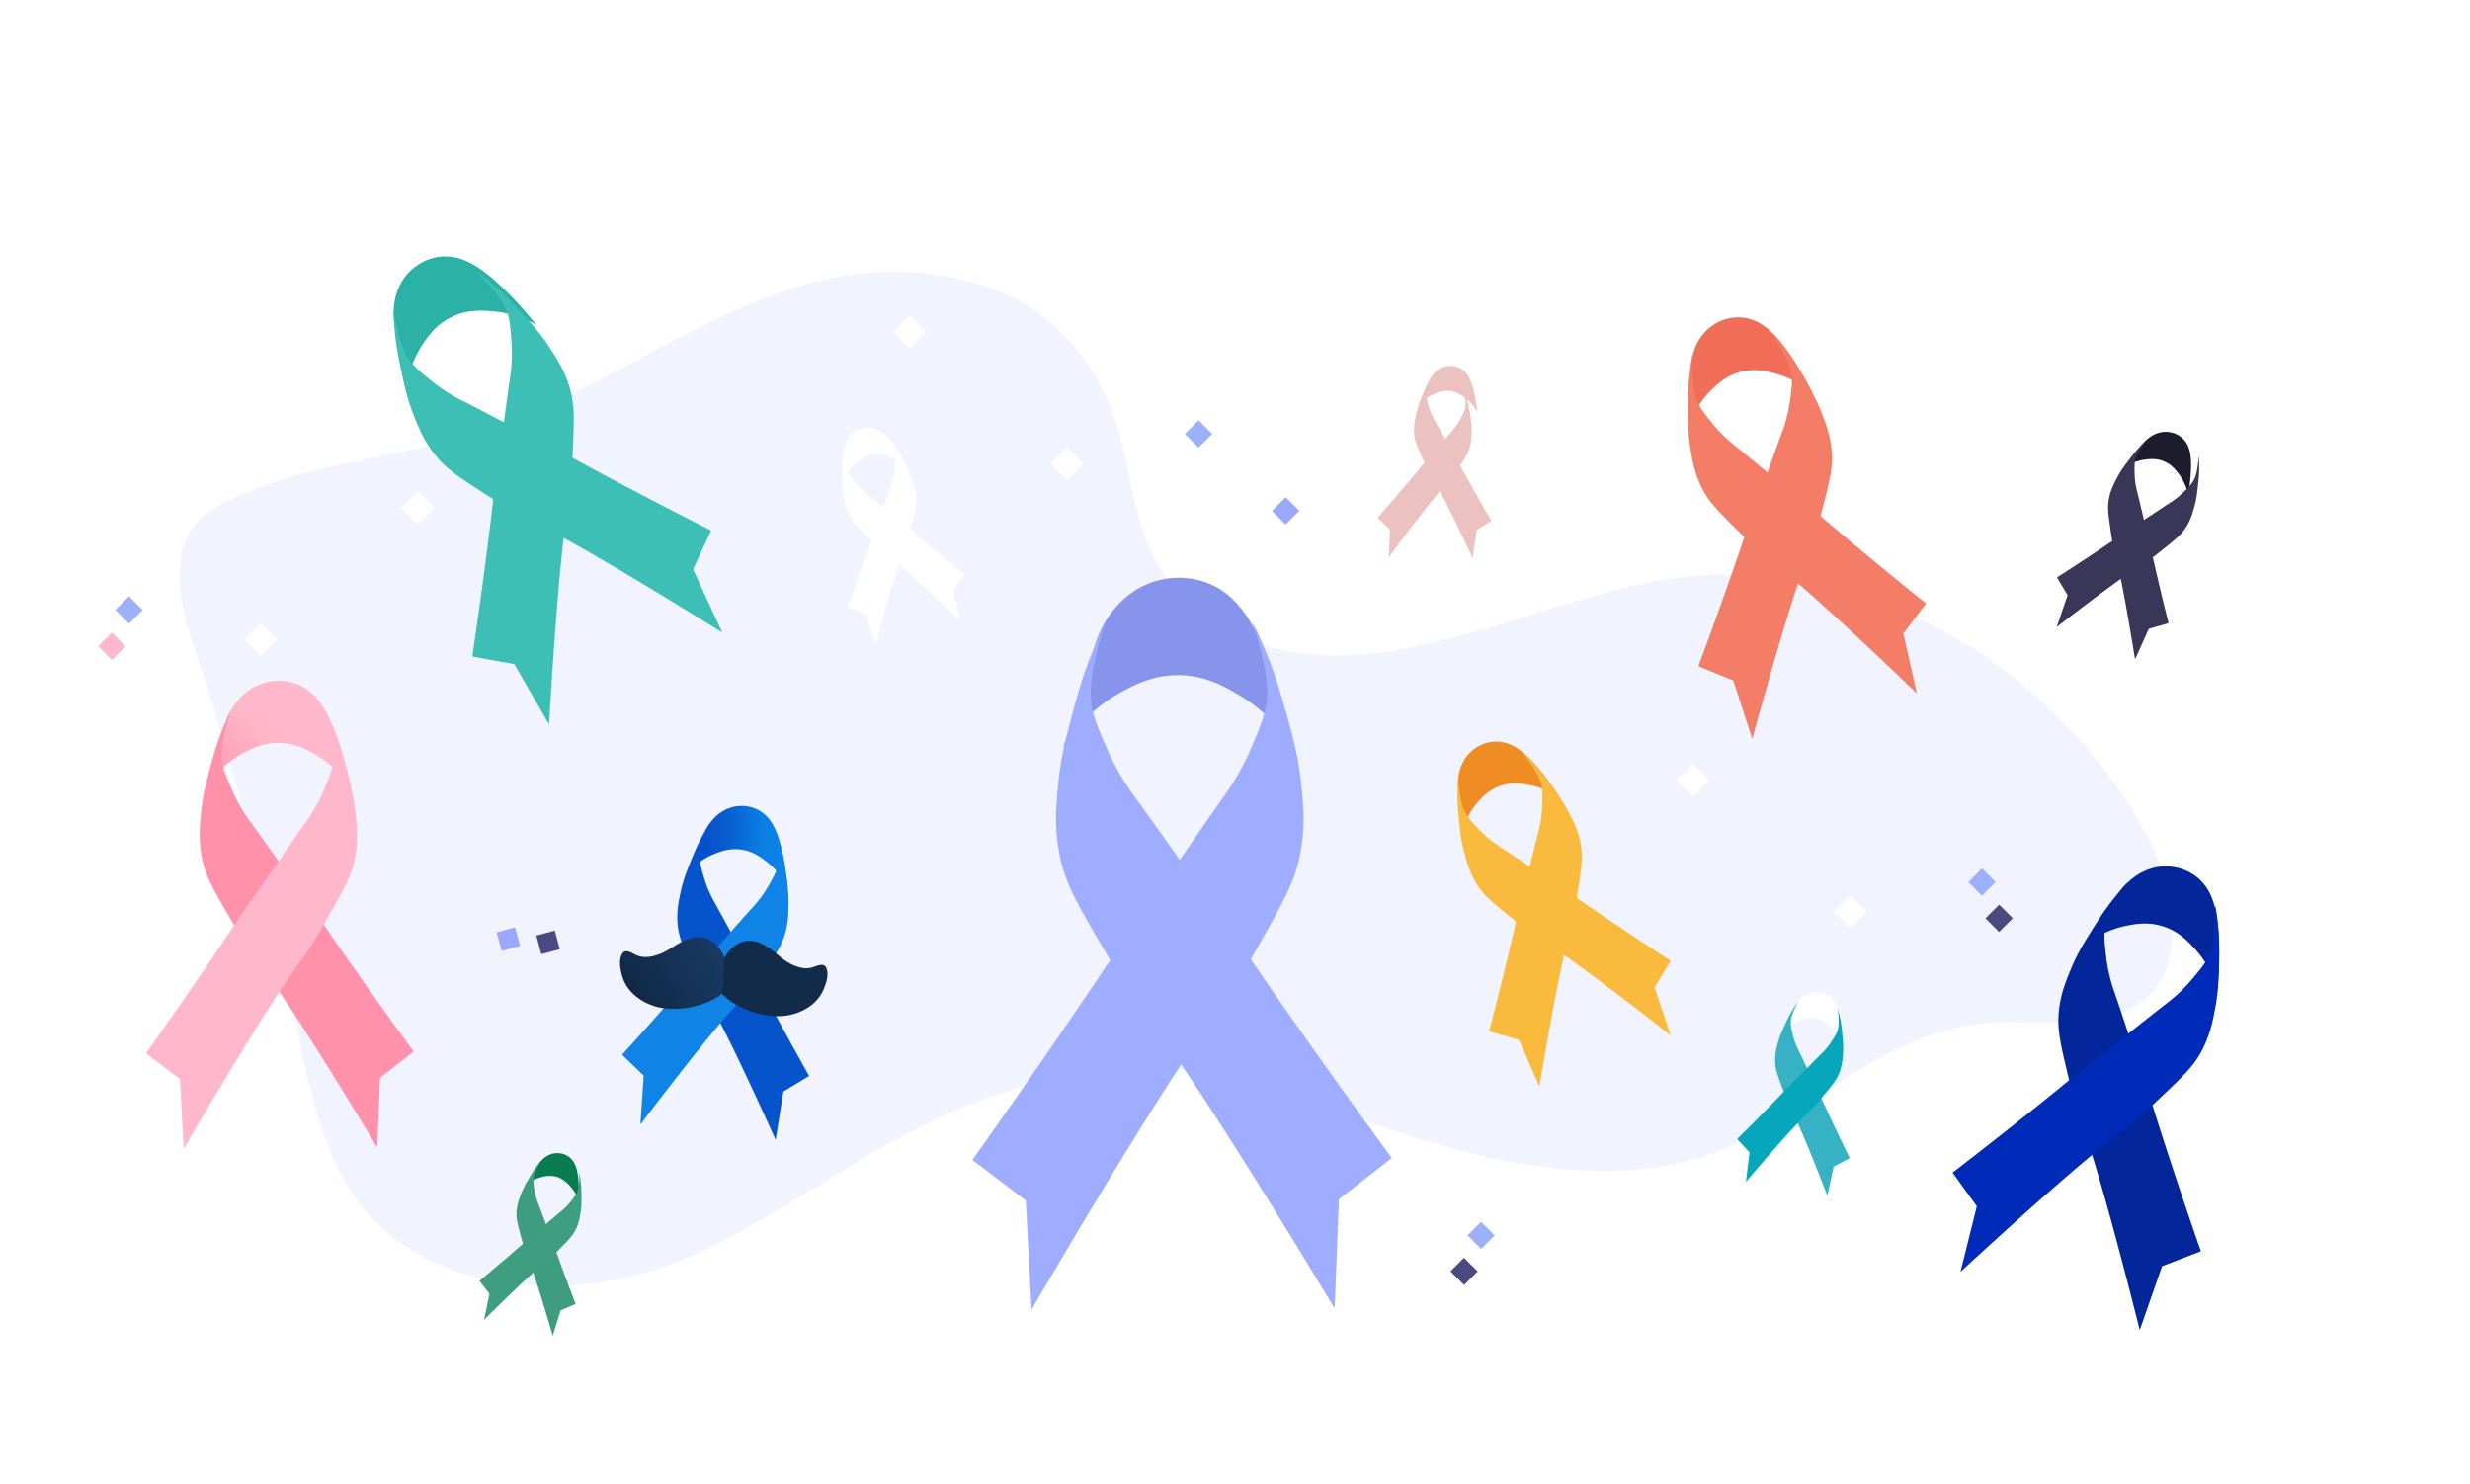<svg xmlns="http://www.w3.org/2000/svg" xmlns:xlink="http://www.w3.org/1999/xlink" width="1941.617" height="1166.898" viewBox="0 0 1941.617 1166.898">
  <defs>
    <filter id="Pfad_2647" x="742.862" y="369" width="364.798" height="364.4" filterUnits="userSpaceOnUse">
      <feOffset dx="8" dy="8" input="SourceAlpha"/>
      <feGaussianBlur stdDeviation="20" result="blur"/>
      <feFlood flood-color="#6c63ff" flood-opacity="0.078"/>
      <feComposite operator="in" in2="blur"/>
      <feComposite in="SourceGraphic"/>
    </filter>
    <filter id="Pfad_2648" x="611.43" y="431.131" width="680.677" height="653.108" filterUnits="userSpaceOnUse">
      <feOffset dx="8" dy="8" input="SourceAlpha"/>
      <feGaussianBlur stdDeviation="20" result="blur-2"/>
      <feFlood flood-color="#6c63ff" flood-opacity="0.102"/>
      <feComposite operator="in" in2="blur-2"/>
      <feComposite in="SourceGraphic"/>
    </filter>
    <filter id="Pfad_2649" x="591.795" y="430.34" width="598.031" height="655.543" filterUnits="userSpaceOnUse">
      <feOffset dx="8" dy="8" input="SourceAlpha"/>
      <feGaussianBlur stdDeviation="20" result="blur-3"/>
      <feFlood flood-color="#6c63ff" flood-opacity="0.161"/>
      <feComposite operator="in" in2="blur-3"/>
      <feComposite in="SourceGraphic"/>
    </filter>
    <linearGradient id="linear-gradient" x1="-0.418" y1="2.039" x2="0.617" y2="2.039" gradientUnits="objectBoundingBox">
      <stop offset="0" stop-color="#ff92aa"/>
      <stop offset="0.312" stop-color="#ff96ae"/>
      <stop offset="0.674" stop-color="#ffa4ba"/>
      <stop offset="1" stop-color="#ffb8cb"/>
    </linearGradient>
    <filter id="Pfad_2647-2" x="1071.725" y="510.137" width="221.797" height="221.082" filterUnits="userSpaceOnUse">
      <feOffset dx="8" dy="8" input="SourceAlpha"/>
      <feGaussianBlur stdDeviation="20" result="blur-4"/>
      <feFlood flood-color="#6c63ff" flood-opacity="0.078"/>
      <feComposite operator="in" in2="blur-4"/>
      <feComposite in="SourceGraphic"/>
    </filter>
    <filter id="Pfad_2648-2" x="1042.877" y="545.092" width="371.561" height="322.05" filterUnits="userSpaceOnUse">
      <feOffset dx="8" dy="8" input="SourceAlpha"/>
      <feGaussianBlur stdDeviation="20" result="blur-5"/>
      <feFlood flood-color="#6c63ff" flood-opacity="0.102"/>
      <feComposite operator="in" in2="blur-5"/>
      <feComposite in="SourceGraphic"/>
    </filter>
    <filter id="Pfad_2649-2" x="1062.933" y="525.58" width="278.53" height="381.816" filterUnits="userSpaceOnUse">
      <feOffset dx="8" dy="8" input="SourceAlpha"/>
      <feGaussianBlur stdDeviation="20" result="blur-6"/>
      <feFlood flood-color="#6c63ff" flood-opacity="0.078"/>
      <feComposite operator="in" in2="blur-6"/>
      <feComposite in="SourceGraphic"/>
    </filter>
    <filter id="Pfad_2649-3" x="286.039" y="189.185" width="235.3" height="404.944" filterUnits="userSpaceOnUse">
      <feOffset dy="3" input="SourceAlpha"/>
      <feGaussianBlur stdDeviation="8" result="blur-7"/>
      <feFlood flood-opacity="0.161"/>
      <feComposite operator="in" in2="blur-7"/>
      <feComposite in="SourceGraphic"/>
    </filter>
    <filter id="Pfad_2649-4" x="1434.571" y="681.359" width="412.21" height="360.943" filterUnits="userSpaceOnUse">
      <feOffset dy="3" input="SourceAlpha"/>
      <feGaussianBlur stdDeviation="12" result="blur-8"/>
      <feFlood flood-opacity="0.161"/>
      <feComposite operator="in" in2="blur-8"/>
      <feComposite in="SourceGraphic"/>
    </filter>
    <filter id="Pfad_2647-3" x="1249.986" y="177.961" width="250.058" height="249.364" filterUnits="userSpaceOnUse">
      <feOffset dx="8" dy="8" input="SourceAlpha"/>
      <feGaussianBlur stdDeviation="20" result="blur-9"/>
      <feFlood flood-color="#6c63ff" flood-opacity="0.078"/>
      <feComposite operator="in" in2="blur-9"/>
      <feComposite in="SourceGraphic"/>
    </filter>
    <filter id="Pfad_2648-3" x="1202.853" y="218.991" width="434.071" height="385.964" filterUnits="userSpaceOnUse">
      <feOffset dx="8" dy="8" input="SourceAlpha"/>
      <feGaussianBlur stdDeviation="20" result="blur-10"/>
      <feFlood flood-color="#6c63ff" flood-opacity="0.102"/>
      <feComposite operator="in" in2="blur-10"/>
      <feComposite in="SourceGraphic"/>
    </filter>
    <filter id="Pfad_2649-5" x="1217.24" y="201.699" width="338.571" height="438.928" filterUnits="userSpaceOnUse">
      <feOffset dx="8" dy="8" input="SourceAlpha"/>
      <feGaussianBlur stdDeviation="20" result="blur-11"/>
      <feFlood flood-color="#070433" flood-opacity="0.161"/>
      <feComposite operator="in" in2="blur-11"/>
      <feComposite in="SourceGraphic"/>
    </filter>
    <filter id="Pfad_2647-4" x="593.444" y="270.118" width="187.016" height="186.658" filterUnits="userSpaceOnUse">
      <feOffset dx="8" dy="8" input="SourceAlpha"/>
      <feGaussianBlur stdDeviation="20" result="blur-12"/>
      <feFlood flood-color="#6c63ff" flood-opacity="0.078"/>
      <feComposite operator="in" in2="blur-12"/>
      <feComposite in="SourceGraphic"/>
    </filter>
    <filter id="Pfad_2648-4" x="569.157" y="291.259" width="281.833" height="257.045" filterUnits="userSpaceOnUse">
      <feOffset dx="8" dy="8" input="SourceAlpha"/>
      <feGaussianBlur stdDeviation="20" result="blur-13"/>
      <feFlood flood-color="#6c63ff" flood-opacity="0.102"/>
      <feComposite operator="in" in2="blur-13"/>
      <feComposite in="SourceGraphic"/>
    </filter>
    <filter id="Pfad_2649-6" x="576.57" y="282.349" width="232.624" height="284.335" filterUnits="userSpaceOnUse">
      <feOffset dx="8" dy="8" input="SourceAlpha"/>
      <feGaussianBlur stdDeviation="20" result="blur-14"/>
      <feFlood flood-color="#6c63ff" flood-opacity="0.078"/>
      <feComposite operator="in" in2="blur-14"/>
      <feComposite in="SourceGraphic"/>
    </filter>
    <filter id="Pfad_2649-7" x="1533.692" y="314.115" width="264.505" height="226.711" filterUnits="userSpaceOnUse">
      <feOffset dy="3" input="SourceAlpha"/>
      <feGaussianBlur stdDeviation="15.5" result="blur-15"/>
      <feFlood flood-opacity="0.161"/>
      <feComposite operator="in" in2="blur-15"/>
      <feComposite in="SourceGraphic"/>
    </filter>
    <linearGradient id="linear-gradient-2" x1="0.071" y1="0.53" x2="1.078" y2="0.53" gradientUnits="objectBoundingBox">
      <stop offset="0" stop-color="#034bcb"/>
      <stop offset="0.312" stop-color="#095bce"/>
      <stop offset="0.674" stop-color="#0a7fe4"/>
      <stop offset="1" stop-color="#0f83e6"/>
    </linearGradient>
    <linearGradient id="linear-gradient-3" x1="1" y1="0.154" x2="-0.267" y2="1.293" gradientUnits="objectBoundingBox">
      <stop offset="0" stop-color="#193b66"/>
      <stop offset="1" stop-color="#0d1f35"/>
    </linearGradient>
    <linearGradient id="linear-gradient-4" x1="0.924" y1="1.071" x2="0" y2="0.213" gradientUnits="objectBoundingBox">
      <stop offset="0" stop-color="#112b48"/>
      <stop offset="1" stop-color="#112b48"/>
    </linearGradient>
    <filter id="Pfad_2649-8" x="295.397" y="868.011" width="240.467" height="224.309" filterUnits="userSpaceOnUse">
      <feOffset dy="3" input="SourceAlpha"/>
      <feGaussianBlur stdDeviation="18" result="blur-16"/>
      <feFlood flood-opacity="0.161"/>
      <feComposite operator="in" in2="blur-16"/>
      <feComposite in="SourceGraphic"/>
    </filter>
    <filter id="Pfad_2649-9" x="1035.854" y="277.454" width="179.925" height="182.071" filterUnits="userSpaceOnUse">
      <feOffset dy="3" input="SourceAlpha"/>
      <feGaussianBlur stdDeviation="8" result="blur-17"/>
      <feFlood flood-opacity="0.078"/>
      <feComposite operator="in" in2="blur-17"/>
      <feComposite in="SourceGraphic"/>
    </filter>
  </defs>
  <g id="Gruppe_3005" data-name="Gruppe 3005" transform="translate(-37.794 0)">
    <rect id="Rechteck_151" data-name="Rechteck 151" width="1200" height="900" transform="translate(214.888 181)" fill="none"/>
    <path id="Pfad_1816" data-name="Pfad 1816" d="M-4849.854,1110.93c-.516-37.888,3.37-76.633,3.4-110.149q.085-107.336-5.227-214.57c-1.905-38.469-14.073-99.9,16.327-129.985,10.633-10.523,25.413-14.444,39.625-17.208,66.614-12.953,133.948,1.255,200.929-3.255,140.192-9.44,274.076-98.871,410.743-16.413,44.8,27.03,70.069,74.1,74.85,124.928,4.936,52.479-12.213,104.269,19.729,152.52,91.742,138.58,288.63,47.749,421.716,85.511a382.109,382.109,0,0,1,59.124,22.613,358.056,358.056,0,0,1,51.883,29.774c19.518,13.583,34.3,25.435,46.514,37.3a370.328,370.328,0,0,1,29.887,32.646,414.108,414.108,0,0,1,25.138,34.4q2.188,3.354,4.289,6.732a469.241,469.241,0,0,1,26.919,49.045,330.435,330.435,0,0,1,18,46.766c5.643,19.233,8.8,34.681,9.925,48.618a180.442,180.442,0,0,1,.142,25.176,110.3,110.3,0,0,1-2.48,18.772,110.491,110.491,0,0,1-7.5,21.438,63.04,63.04,0,0,1-10.352,16.134,49.617,49.617,0,0,1-12.453,10.474c-4.345,2.439-8.681,4.733-14.064,6.023a86.994,86.994,0,0,1-15.227,2.679,133.86,133.86,0,0,1-16.867-.248c-17.121-1.177-34.917-5.95-52.132-10.57l-3.293-.874-5.2-1.386c-6.743-1.7-12.391-3.05-18.042-4.094a201.543,201.543,0,0,0-22.417-2.787,271.858,271.858,0,0,0-56.087,4.411c-23.006,5.007-44.755,12.556-65.792,19.857-6.32,2.186-12.654,4.377-19.009,6.511-13.966,4.683-29.053,9.485-44.728,12.892-9.781,2.114-17.336,3.7-25.451,4.779-78.177,10.387-157.859-25.2-223.7-64.422-56.359-33.576-112.209-81.178-175.16-100.558-48.1-14.81-97.912-18.992-147.787-14.677-89.184,7.714-171.8,49.99-260.17,64.791-82.728,13.856-185.6-10.487-231.917-86.772C-4844.221,1187.345-4849.329,1149.584-4849.854,1110.93Z" transform="translate(4720.443 -1388.811) rotate(-14)" fill="#f1f4fe"/>
    <g id="Alle_Krebsarten" data-name="Alle Krebsarten" transform="translate(610 421)">
      <g id="Gruppe_419" data-name="Gruppe 419" transform="matrix(0.616, -0.788, 0.788, 0.616, 0, 421.393)">
        <g transform="matrix(0.62, 0.79, -0.79, 0.62, 311.53, -969.53)" filter="url(#Pfad_2647)">
          <path id="Pfad_2647-5" data-name="Pfad 2647" d="M0,35.089c14.015-1.481,37.791-1.789,63.163,9.429C73.084,48.9,88.14,55.564,100.3,71.41c13,16.939,15.168,34.633,16.747,47.482a129.6,129.6,0,0,1-5.835,56.519c2.655-3.064,50.591-58.927,59.542-96.552,1.37-5.759,3.943-16.573.988-29.9A62.5,62.5,0,0,0,159.154,23.5a64.78,64.78,0,0,0-24.7-18.393A70.925,70.925,0,0,0,105.737.019c-16.294.357-28.254,5.762-34.9,8.67C54.967,15.642,32.549,24.508,0,35.089Z" transform="matrix(0.62, -0.79, 0.79, 0.62, 794.86, 557.41)" fill="#8695eb"/>
        </g>
        <g transform="matrix(0.62, 0.79, -0.79, 0.62, 311.53, -969.53)" filter="url(#Pfad_2648)">
          <path id="Pfad_2648-5" data-name="Pfad 2648" d="M309.636.029a15.338,15.338,0,0,1-2.8,1.126c-7.666,2.67-30.883,12.066-44.494,22.076-12.423,9.136-18.107,19.749-27.872,37.8a200.456,200.456,0,0,0-16.794,41.867c-10.759,37.557-22.442,74.849-32.932,112.482-7.8,27.987-7.517,24.055-25.545,83.07-9.736,31.869-23.438,77.6-39.409,134.036l-50.71-12.64L0,469.595c56.05-147.243,78.907-217.127,88.623-253,7.075-26.118,13.951-43.293,27.7-77.641,11.627-29.039,18.049-41.351,28.558-54.046,14.758-17.829,30.469-27.828,44.908-37.019,18.134-11.542,33.719-18.094,56.574-27.7,15.935-6.7,26.211-10.123,32.394-12.061C293.37,3.548,309.519-.378,309.636.029Z" transform="matrix(0.62, -0.79, 0.79, 0.62, 663.43, 727.13)" fill="#9eadff"/>
        </g>
        <g transform="matrix(0.62, 0.79, -0.79, 0.62, 311.53, -969.53)" filter="url(#Pfad_2649)">
          <path id="Pfad_2649-10" data-name="Pfad 2649" d="M527.878,0a15.382,15.382,0,0,0-1.735,2.465c-4.351,6.854-18.8,27.312-31.656,38.276-11.732,10.008-23.363,13.117-43.163,18.5a200.418,200.418,0,0,1-44.6,6.787c-39.022,1.9-78,4.752-117.031,6.369-29.029,1.2-25.137,1.823-86.708,5.9-33.25,2.2-80.9,5.093-139.494,7.752q.361,26.129.722,52.257L0,194.2c156.152-20.936,229.41-27.226,266.552-28.491,27.044-.922,45.336-3.694,81.918-9.238,30.927-4.687,44.38-8.127,59.139-15.458,20.729-10.3,34.053-23.307,46.3-35.265,15.378-15.018,25.318-28.695,39.893-48.75,10.162-13.984,15.842-23.207,19.141-28.783C520.736,15.035,528.247.209,527.878,0Z" transform="matrix(0.62, -0.79, 0.79, 0.62, 643.79, 898.32)" fill="#9eadff"/>
        </g>
      </g>
    </g>
    <g id="Brustkrebs" transform="translate(37.794 518.723)">
      <g id="Gruppe_419-2" data-name="Gruppe 419" transform="matrix(0.616, -0.788, 0.788, 0.616, -0.26, 271.28)">
        <path id="Pfad_2647-6" data-name="Pfad 2647" d="M0,22.622a79.835,79.835,0,0,1,40.639,6.035c6.381,2.817,16.067,7.093,23.882,17.28,8.354,10.89,9.744,22.27,10.753,30.534a83.378,83.378,0,0,1-3.782,36.357c1.71-1.972,32.582-37.928,38.36-62.133a41.1,41.1,0,0,0,.65-19.23,40.127,40.127,0,0,0-8.087-16.373A41.594,41.594,0,0,0,86.529,3.272,45.614,45.614,0,0,0,68.055.013,56.5,56.5,0,0,0,45.6,5.606C35.379,10.086,20.95,15.8,0,22.622Z" transform="translate(232.832 0)" fill="url(#linear-gradient)"/>
        <path id="Pfad_2648-6" data-name="Pfad 2648" d="M199.465.019a9.886,9.886,0,0,1-1.8.725c-4.934,1.721-19.878,7.776-28.641,14.221-8,5.882-11.661,12.712-17.953,24.325a129.107,129.107,0,0,0-10.826,26.938C133.3,90.391,125.768,114.383,119,138.6c-5.033,18.006-4.849,15.477-16.477,53.445-6.28,20.5-15.119,49.925-25.422,86.235l-32.624-8.107L0,302.205c36.137-94.738,50.878-139.7,57.147-162.779,4.565-16.8,9-27.854,17.864-49.954,7.5-18.685,11.634-26.607,18.4-34.778,9.505-11.475,19.619-17.915,28.914-23.833C134,23.429,144.034,19.207,158.745,13.015,169,8.7,175.615,6.491,179.6,5.241,189,2.29,199.39-.243,199.465.019Z" transform="translate(94.497 0.599)" fill="#ff92aa"/>
        <path id="Pfad_2649-11" data-name="Pfad 2649" d="M339.765,0a9.911,9.911,0,0,0-1.118,1.586C335.845,6,326.537,19.165,318.26,26.223c-7.554,6.443-15.04,8.448-27.783,11.922a129.087,129.087,0,0,1-28.7,4.387c-25.11,1.239-50.191,3.094-75.309,4.152-18.68.787-16.176,1.185-55.8,3.833-21.4,1.43-52.06,3.315-89.764,5.053q.22,16.807.44,33.613L0,125.165c100.489-13.541,147.631-17.622,171.532-18.454,17.4-.606,29.174-2.4,52.716-5.981,19.9-3.03,28.561-5.249,38.062-9.972,13.344-6.632,21.923-15.008,29.808-22.706,9.9-9.667,16.305-18.469,25.693-31.377,6.546-9,10.205-14.935,12.33-18.523C335.163,9.674,340,.134,339.765,0Z" transform="translate(0 58.408)" fill="#ffb8cb"/>
      </g>
    </g>
    <g id="Kinder_Krebs" data-name="Kinder Krebs" transform="translate(1041.823 617.141) rotate(-21)">
      <g id="Gruppe_2128" data-name="Gruppe 2128" transform="matrix(0.616, -0.788, 0.788, 0.616, 0.042, 196.456)">
        <g transform="matrix(0.29, 0.96, -0.96, 0.29, 451.41, -1261.58)" filter="url(#Pfad_2647-2)">
          <path id="Pfad_2647-7" data-name="Pfad 2647" d="M0,16.35a57.855,57.855,0,0,1,29.446,4.4c4.625,2.045,11.644,5.15,17.312,12.537,6.058,7.9,7.071,16.146,7.807,22.136a60.421,60.421,0,0,1-2.72,26.349C53.08,80.339,75.428,54.3,79.6,36.756a29.791,29.791,0,0,0,.461-13.937,29.136,29.136,0,0,0-5.868-11.871A30.2,30.2,0,0,0,62.678,2.373,33.065,33.065,0,0,0,49.291,0,40.877,40.877,0,0,0,33.023,4.042C25.623,7.284,15.172,11.417,0,16.35Z" transform="translate(1123.73 639.31) rotate(-73)" fill="#ef8c23"/>
        </g>
        <g transform="matrix(0.29, 0.96, -0.96, 0.29, 451.41, -1261.58)" filter="url(#Pfad_2648-2)">
          <path id="Pfad_2648-7" data-name="Pfad 2648" d="M144.314-.01a7.149,7.149,0,0,1-1.3.525c-3.574,1.245-14.4,5.625-20.743,10.292-5.791,4.259-8.441,9.207-12.994,17.62a93.451,93.451,0,0,0-7.829,19.518c-5.016,17.509-10.463,34.894-15.353,52.438-3.637,13.047-3.5,11.214-11.909,38.727-4.539,14.857-10.927,36.176-18.372,62.487L32.17,195.7-.036,218.9c26.13-68.644,36.786-101.223,41.316-117.947,3.3-12.176,6.5-20.183,12.916-36.2,5.42-13.538,8.415-19.278,13.314-25.2,6.88-8.312,14.2-12.973,20.936-17.258,8.454-5.381,15.72-8.435,26.375-12.915,7.429-3.123,12.219-4.719,15.1-5.623C136.731,1.63,144.26-.2,144.314-.01Z" transform="translate(1094.91 735.11) rotate(-73)" fill="#f9ba3d"/>
        </g>
        <g transform="matrix(0.29, 0.96, -0.96, 0.29, 451.41, -1261.58)" filter="url(#Pfad_2649-2)">
          <path id="Pfad_2649-12" data-name="Pfad 2649" d="M246.079-.04a7.171,7.171,0,0,0-.809,1.149c-2.028,3.2-8.765,12.733-14.758,17.844-5.47,4.666-10.892,6.115-20.122,8.626a93.434,93.434,0,0,1-20.79,3.164c-18.192.884-36.361,2.215-54.559,2.969-13.533.56-11.719.85-40.423,2.748-15.5,1.025-37.716,2.374-65.031,3.614q.168,12.181.337,24.362L-.015,90.493c72.8-9.76,106.95-12.693,124.265-13.283,12.608-.43,21.135-1.722,38.19-4.307,14.418-2.185,20.69-3.789,27.571-7.207,9.664-4.8,15.875-10.866,21.584-16.44,7.169-7,11.8-13.377,18.6-22.727,4.738-6.519,7.386-10.819,8.924-13.419C242.749,6.968,246.251.057,246.079-.04Z" transform="translate(1114.98 812.92) rotate(-73)" fill="#f9ba3d"/>
        </g>
      </g>
    </g>
    <g id="Non_Hodgkin_Lymphom" data-name="Non Hodgkin Lymphom" transform="matrix(0.891, -0.454, 0.454, 0.891, 167.521, 290.795)">
      <g id="Gruppe_419-3" data-name="Gruppe 419" transform="matrix(0.616, -0.788, 0.788, 0.616, 0, 270.895)">
        <path id="Pfad_2647-8" data-name="Pfad 2647" d="M0,22.557a79.779,79.779,0,0,1,40.605,6.061c6.377,2.82,16.057,7.1,23.873,17.288,8.354,10.89,9.751,22.264,10.766,30.524a83.317,83.317,0,0,1-3.751,36.333c1.707-1.97,32.523-37.882,38.277-62.069a41.079,41.079,0,0,0,.635-19.218,40.177,40.177,0,0,0-8.092-16.369A41.644,41.644,0,0,0,86.433,3.283,45.6,45.6,0,0,0,67.974.012,56.367,56.367,0,0,0,45.54,5.586C35.336,10.055,20.925,15.755,0,22.557Z" transform="translate(232.491 0)" fill="#2cb1a6"/>
        <path id="Pfad_2648-8" data-name="Pfad 2648" d="M199.052.019a9.859,9.859,0,0,1-1.8.724C192.326,2.459,177.4,8.5,168.65,14.934c-7.986,5.873-11.64,12.7-17.918,24.3a128.864,128.864,0,0,0-10.8,26.914c-6.917,24.144-14.427,48.117-21.17,72.31-5.015,17.992-4.833,15.464-16.422,53.4-6.259,20.487-15.067,49.885-25.334,86.166L44.41,269.9,0,301.882C36.032,207.226,50.726,162.3,56.972,139.24c4.548-16.79,8.969-27.831,17.81-49.912,7.475-18.668,11.6-26.583,18.359-34.744,9.487-11.462,19.587-17.89,28.869-23.8,11.657-7.42,21.677-11.632,36.369-17.809,10.244-4.306,16.85-6.508,20.825-7.754C188.595,2.281,198.976-.243,199.052.019Z" transform="translate(94.496 0.592)" fill="#3ebfb5"/>
        <g transform="matrix(0.19, 0.98, -0.98, 0.19, 474.17, -349.61)" filter="url(#Pfad_2649-3)">
          <path id="Pfad_2649-13" data-name="Pfad 2649" d="M339.35,0a9.885,9.885,0,0,0-1.115,1.585c-2.8,4.406-12.087,17.558-20.35,24.606-7.542,6.434-15.019,8.432-27.748,11.895a128.84,128.84,0,0,1-28.668,4.363c-25.085,1.219-50.141,3.055-75.234,4.094-18.661.772-16.159,1.172-55.741,3.79-21.375,1.414-52.008,3.274-89.675,4.983q.232,16.8.464,33.594L0,124.841c100.384-13.459,147.478-17.5,171.355-18.316,17.385-.592,29.144-2.375,52.661-5.939,19.882-3.013,28.53-5.225,38.018-9.937,13.326-6.619,21.891-14.983,29.763-22.67,9.886-9.654,16.276-18.447,25.646-31.339,6.533-8.989,10.184-14.919,12.305-18.5C334.759,9.665,339.587.134,339.35,0Z" transform="translate(310.04 543.31) rotate(-79)" fill="#3ebfb5"/>
        </g>
      </g>
    </g>
    <g id="Darmkrebs" transform="translate(1549.074 596.793) rotate(17)">
      <g id="Gruppe_738" data-name="Gruppe 738" transform="translate(0 278.799) rotate(-54)" style="isolation: isolate">
        <g id="Gruppe_419-4" data-name="Gruppe 419" transform="matrix(0.999, 0.035, -0.035, 0.999, 10.273, 0)">
          <path id="Pfad_2647-9" data-name="Pfad 2647" d="M0,21.952a77.638,77.638,0,0,1,39.515,5.9c6.206,2.744,15.626,6.91,23.232,16.824,8.13,10.6,9.489,21.667,10.477,29.705a81.082,81.082,0,0,1-3.651,35.358c1.661-1.917,31.65-36.865,37.25-60.4a39.977,39.977,0,0,0,.618-18.7A39.1,39.1,0,0,0,99.567,14.7,40.527,40.527,0,0,0,84.113,3.2,44.371,44.371,0,0,0,66.15.012,54.855,54.855,0,0,0,44.318,5.436C34.388,9.786,20.363,15.332,0,21.952Z" transform="translate(226.252 0)" fill="#03269a"/>
          <path id="Pfad_2648-9" data-name="Pfad 2648" d="M193.71.018a9.6,9.6,0,0,1-1.75.7c-4.8,1.67-19.321,7.549-27.836,13.811-7.772,5.715-11.328,12.355-17.437,23.645A125.405,125.405,0,0,0,136.181,64.37c-6.731,23.5-14.04,46.826-20.6,70.369-4.88,17.509-4.7,15.049-15.981,51.969-6.091,19.937-14.663,48.546-24.654,83.853l-31.725-7.908L0,293.781C35.065,201.665,49.365,157.945,55.443,135.5c4.426-16.34,8.728-27.084,17.332-48.573,7.274-18.167,11.292-25.869,17.866-33.811C99.874,41.965,109.7,35.71,118.736,29.96c11.345-7.22,21.095-11.32,35.393-17.331,9.969-4.191,16.4-6.333,20.266-7.545C183.534,2.22,193.637-.237,193.71.018Z" transform="translate(91.96 0.577)" fill="#03269a"/>
          <g transform="matrix(0.82, 0.57, -0.57, 0.82, -686.23, -1526.99)" filter="url(#Pfad_2649-4)">
            <path id="Pfad_2649-14" data-name="Pfad 2649" d="M330.243,0a9.619,9.619,0,0,0-1.086,1.542c-2.722,4.288-11.762,17.086-19.8,23.946-7.34,6.261-14.616,8.206-27,11.575a125.382,125.382,0,0,1-27.9,4.246c-24.412,1.187-48.795,2.973-73.215,3.984-18.16.752-15.726,1.141-54.245,3.688-20.8,1.376-50.613,3.186-87.268,4.849q.226,16.346.452,32.692L0,121.49c97.69-13.1,143.52-17.033,166.756-17.824,16.919-.577,28.362-2.311,51.248-5.779,19.348-2.932,27.764-5.084,37-9.671,12.968-6.441,21.3-14.581,28.964-22.062,9.621-9.4,15.839-17.952,24.957-30.5,6.357-8.748,9.911-14.518,11.975-18.007C325.775,9.406,330.474.131,330.243,0Z" transform="matrix(0.82, -0.57, 0.57, 0.82, 1470.57, 903.78)" fill="#002bb9"/>
          </g>
        </g>
      </g>
    </g>
    <g id="Nierenkrebs" transform="matrix(0.966, -0.259, 0.259, 0.966, 1197.646, 278.334)">
      <g id="Gruppe_2123" data-name="Gruppe 2123" transform="matrix(0.616, -0.788, 0.788, 0.616, 0, 239.218)">
        <g transform="matrix(0.39, 0.92, -0.92, 0.39, -8.48, -1323.68)" filter="url(#Pfad_2647-3)">
          <path id="Pfad_2647-10" data-name="Pfad 2647" d="M0,19.92a70.45,70.45,0,0,1,35.857,5.353c5.632,2.49,14.179,6.271,21.081,15.266,7.377,9.616,8.611,19.661,9.507,26.955a73.575,73.575,0,0,1-3.313,32.085c1.507-1.739,28.72-33.452,33.8-54.811A36.276,36.276,0,0,0,97.495,27.8a35.479,35.479,0,0,0-7.145-14.455A36.775,36.775,0,0,0,76.326,2.9,40.263,40.263,0,0,0,60.025.011a49.776,49.776,0,0,0-19.81,4.922C31.2,8.88,18.478,13.913,0,19.92Z" transform="matrix(0.39, -0.92, 0.92, 0.39, 1301.99, 320.42)" fill="#f06e58"/>
        </g>
        <g transform="matrix(0.39, 0.92, -0.92, 0.39, -8.48, -1323.68)" filter="url(#Pfad_2648-3)">
          <path id="Pfad_2648-10" data-name="Pfad 2648" d="M175.775.017a8.706,8.706,0,0,1-1.588.639c-4.352,1.516-17.532,6.85-25.259,12.532-7.052,5.186-10.279,11.211-15.823,21.456a113.8,113.8,0,0,0-9.534,23.767c-6.108,21.321-12.74,42.49-18.695,63.854-4.428,15.888-4.268,13.656-14.5,47.158C84.85,187.514,77.071,213.474,68,245.513l-28.787-7.176L0,266.582c31.819-83.588,44.794-123.26,50.31-143.624,4.016-14.827,7.92-24.577,15.728-44.076C72.638,62.4,76.284,55.408,82.25,48.2c8.378-10.121,17.3-15.8,25.493-21.015,10.294-6.552,19.142-10.272,32.116-15.727,9.046-3.8,14.879-5.747,18.39-6.847C166.542,2.014,175.709-.215,175.775.017Z" transform="matrix(0.39, -0.92, 0.92, 0.39, 1254.85, 432.79)" fill="#f47d67"/>
        </g>
        <g transform="matrix(0.39, 0.92, -0.92, 0.39, -8.48, -1323.68)" filter="url(#Pfad_2649-5)">
          <path id="Pfad_2649-15" data-name="Pfad 2649" d="M299.668,0a8.73,8.73,0,0,0-.985,1.4c-2.47,3.891-10.673,15.5-17.97,21.729-6.66,5.681-13.263,7.446-24.5,10.5a113.774,113.774,0,0,1-25.316,3.853c-22.152,1.077-44.277,2.7-66.437,3.615-16.479.682-14.27,1.035-49.223,3.347-18.876,1.248-45.927,2.891-79.189,4.4q.2,14.833.41,29.665L0,110.242C88.645,98.357,130.233,94.786,151.318,94.068c15.352-.523,25.736-2.1,46.5-5.244,17.557-2.661,25.194-4.614,33.573-8.775,11.768-5.845,19.331-13.231,26.283-20.019,8.73-8.525,14.373-16.29,22.647-27.675,5.769-7.938,8.993-13.174,10.866-16.34C295.614,8.535,299.877.119,299.668,0Z" transform="matrix(0.39, -0.92, 0.92, 0.39, 1269.24, 529.55)" fill="#f47d67"/>
        </g>
      </g>
    </g>
    <g id="Lungenkrebs" transform="matrix(0.966, -0.259, 0.259, 0.966, 610, 347.043)">
      <g id="Gruppe_419-5" data-name="Gruppe 419" transform="matrix(0.616, -0.788, 0.788, 0.616, 0, 123.263)">
        <g transform="matrix(0.39, 0.92, -0.92, 0.39, 193.01, -738.21)" filter="url(#Pfad_2647-4)">
          <path id="Pfad_2647-11" data-name="Pfad 2647" d="M0,10.264a36.3,36.3,0,0,1,18.476,2.758,25.673,25.673,0,0,1,10.863,7.866c3.8,4.955,4.437,10.131,4.9,13.889A37.911,37.911,0,0,1,32.53,51.31c.777-.9,14.8-17.237,17.417-28.243a18.692,18.692,0,0,0,.289-8.745,18.282,18.282,0,0,0-3.682-7.448,18.949,18.949,0,0,0-7.226-5.38,20.747,20.747,0,0,0-8.4-1.489A25.648,25.648,0,0,0,20.722,2.542C16.079,4.575,9.521,7.169,0,10.264Z" transform="matrix(0.39, -0.92, 0.92, 0.39, 645.44, 368.73)" fill="#fff"/>
        </g>
        <g transform="matrix(0.39, 0.92, -0.92, 0.39, 193.01, -738.21)" filter="url(#Pfad_2648-4)">
          <path id="Pfad_2648-11" data-name="Pfad 2648" d="M90.573.009a4.486,4.486,0,0,1-.818.329c-2.242.781-9.034,3.53-13.015,6.458-3.634,2.672-5.3,5.777-8.153,11.056A58.636,58.636,0,0,0,63.674,30.1C60.527,41.083,57.109,51.992,54.041,63c-2.282,8.187-2.2,7.036-7.472,24.3-2.848,9.322-6.856,22.7-11.528,39.207l-14.833-3.7L0,137.363C16.4,94.292,23.081,73.85,25.923,63.357c2.069-7.64,4.081-12.664,8.1-22.711,3.4-8.494,5.28-12.1,8.354-15.809,4.317-5.215,8.912-8.14,13.136-10.828,5.3-3.376,9.863-5.293,16.549-8.1,4.661-1.96,7.667-2.961,9.476-3.528A75.585,75.585,0,0,1,90.573.009Z" transform="matrix(0.39, -0.92, 0.92, 0.39, 621.16, 426.63)" fill="#fff"/>
        </g>
        <g transform="matrix(0.39, 0.92, -0.92, 0.39, 193.01, -738.21)" filter="url(#Pfad_2649-6)">
          <path id="Pfad_2649-16" data-name="Pfad 2649" d="M154.411,0a4.5,4.5,0,0,0-.508.721c-1.273,2-5.5,7.989-9.26,11.2-3.432,2.927-6.834,3.837-12.626,5.412a58.625,58.625,0,0,1-13.045,1.985c-11.414.555-22.815,1.39-34.233,1.863-8.491.351-7.353.533-25.363,1.724-9.726.643-23.665,1.49-40.8,2.267q.106,7.643.211,15.286L0,56.805c45.677-6.124,67.106-7.964,77.97-8.334,7.911-.27,13.261-1.081,23.962-2.7,9.047-1.371,12.982-2.377,17.3-4.522,6.064-3.012,9.961-6.818,13.543-10.315,4.5-4.393,7.406-8.394,11.669-14.26,2.973-4.09,4.634-6.788,5.6-8.42A75.606,75.606,0,0,0,154.411,0Z" transform="matrix(0.39, -0.92, 0.92, 0.39, 628.57, 476.49)" fill="#fff"/>
        </g>
      </g>
    </g>
    <g id="Gruppe_417" data-name="Gruppe 417" transform="translate(-6850.303 -11010.922)">
      <rect id="Rechteck_348-2" data-name="Rechteck 348-2" width="15.263" height="15.164" transform="translate(7887.964 11412.521) rotate(-45)" fill="#9aa9fb"/>
      <rect id="Rechteck_349-2" data-name="Rechteck 349-2" width="15.263" height="15.164" transform="translate(7819.48 11352.056) rotate(-45)" fill="#9cb0fc"/>
      <rect id="Rechteck_350-2" data-name="Rechteck 350-2" width="18.54" height="18.42" transform="translate(7713.73 11375.292) rotate(-45)" fill="#fff"/>
      <rect id="Rechteck_351-2" data-name="Rechteck 351-2" width="18.54" height="18.42" transform="translate(7590.127 11271.915) rotate(-45)" fill="#fff"/>
    </g>
    <g id="Gruppe_417-2" data-name="Gruppe 417" transform="translate(114.999 386.281)">
      <rect id="Rechteck_348-2-2" data-name="Rechteck 348-2" width="15.263" height="15.164" transform="translate(10.793 132.44) rotate(-135)" fill="#ffb8cb"/>
      <rect id="Rechteck_349-2-2" data-name="Rechteck 349-2" width="15.263" height="15.164" transform="translate(24.277 103.974) rotate(-135)" fill="#9cb0fc"/>
      <rect id="Rechteck_350-2-2" data-name="Rechteck 350-2" width="18.54" height="18.42" transform="translate(127.725 129.513) rotate(-135)" fill="#fff"/>
      <rect id="Rechteck_351-2-2" data-name="Rechteck 351-2" width="18.54" height="18.42" transform="translate(251.328 26.135) rotate(-135)" fill="#fff"/>
    </g>
    <g id="Gruppe_416" data-name="Gruppe 416" transform="translate(-5799.984 -10859.016)">
      <rect id="Rechteck_348" data-name="Rechteck 348" width="15.263" height="15.164" transform="translate(7398.491 11580.888) rotate(-45)" fill="#4c4981"/>
      <rect id="Rechteck_349" data-name="Rechteck 349" width="15.263" height="15.164" transform="translate(7385.008 11552.422) rotate(-45)" fill="#9cb0fc"/>
      <rect id="Rechteck_350" data-name="Rechteck 350" width="18.54" height="18.42" transform="translate(7279.259 11575.659) rotate(-45)" fill="#fff"/>
      <rect id="Rechteck_351" data-name="Rechteck 351" width="18.54" height="18.42" transform="translate(7155.654 11472.28) rotate(-45)" fill="#fff"/>
    </g>
    <g id="Gruppe_418" data-name="Gruppe 418" transform="translate(-5893.004 -10361.648)">
      <rect id="Rechteck_352" data-name="Rechteck 352" width="15.062" height="15.16" transform="translate(7070.985 11360.984) rotate(-45)" fill="#4c4981"/>
      <rect id="Rechteck_353" data-name="Rechteck 353" width="15.062" height="15.16" transform="translate(7084.379 11332.71) rotate(-45)" fill="#9cb0fc"/>
    </g>
    <g id="Gruppe_418-2" data-name="Gruppe 418" transform="translate(422.83 742.152) rotate(-60)">
      <rect id="Rechteck_352-2" data-name="Rechteck 352" width="15.062" height="15.16" transform="translate(24.043 49.646) rotate(-135)" fill="#4c4981"/>
      <rect id="Rechteck_353-2" data-name="Rechteck 353" width="15.062" height="15.16" transform="translate(10.649 21.371) rotate(-135)" fill="#9aa9fb"/>
    </g>
    <g id="Hautkrebs" transform="translate(1652.775 294.047) rotate(22)">
      <g id="Gruppe_2124" data-name="Gruppe 2124" transform="matrix(0.616, -0.788, 0.788, 0.616, 0, 130.39)">
        <path id="Pfad_2647-12" data-name="Pfad 2647" d="M0,10.858a38.4,38.4,0,0,1,19.544,2.917c3.07,1.357,7.729,3.418,11.491,8.321,4.021,5.241,4.694,10.716,5.182,14.692a40.1,40.1,0,0,1-1.806,17.488c.822-.948,15.654-18.234,18.424-29.876a19.773,19.773,0,0,0,.306-9.25,19.339,19.339,0,0,0-3.895-7.879A20.045,20.045,0,0,0,41.6,1.58,21.946,21.946,0,0,0,32.718.006a27.131,27.131,0,0,0-10.8,2.683C17.008,4.84,10.072,7.583,0,10.858Z" transform="translate(111.905 0)" fill="#1c1c2d"/>
        <path id="Pfad_2648-12" data-name="Pfad 2648" d="M95.81.009a4.745,4.745,0,0,1-.865.348c-2.372.826-9.556,3.734-13.768,6.831-3.844,2.827-5.6,6.111-8.624,11.695a62.027,62.027,0,0,0-5.2,12.955c-3.329,11.621-6.944,23.16-10.19,34.8-2.414,8.66-2.326,7.443-7.9,25.7-3.012,9.861-7.252,24.011-12.194,41.474L21.376,129.91,0,145.305C17.343,99.744,24.416,78.12,27.422,67.021c2.189-8.082,4.317-13.4,8.573-24.024,3.6-8.986,5.585-12.8,8.837-16.723,4.567-5.517,9.428-8.611,13.9-11.455,5.611-3.571,10.434-5.6,17.506-8.572,4.931-2.073,8.11-3.132,10.024-3.732A79.955,79.955,0,0,1,95.81.009Z" transform="translate(45.484 0.285)" fill="#393758"/>
        <g transform="matrix(0.87, 0.5, -0.5, 0.87, -1148.84, -1142.42)" filter="url(#Pfad_2649-7)">
          <path id="Pfad_2649-17" data-name="Pfad 2649" d="M163.339,0a4.758,4.758,0,0,0-.537.763c-1.346,2.121-5.818,8.451-9.8,11.844-3.63,3.1-7.229,4.059-13.356,5.725a62.015,62.015,0,0,1-13.8,2.1c-12.074.587-24.134,1.47-36.213,1.971-8.982.372-7.778.564-26.83,1.824-10.289.68-25.033,1.576-43.163,2.4q.112,8.085.223,16.17L0,60.09c48.318-6.478,70.986-8.425,82.478-8.816,8.368-.285,14.028-1.143,25.348-2.858,9.57-1.45,13.732-2.515,18.3-4.783,6.414-3.186,10.537-7.212,14.326-10.912,4.758-4.647,7.834-8.879,12.344-15.085,3.144-4.327,4.9-7.181,5.923-8.906A79.982,79.982,0,0,0,163.339,0Z" transform="translate(1580.19 439.29) rotate(-30)" fill="#393758"/>
        </g>
      </g>
    </g>
    <g id="Gruppe_2901" data-name="Gruppe 2901" transform="translate(473.581 -235.805) rotate(22)">
      <g id="Gruppe_830" data-name="Gruppe 830" transform="translate(375 786.076) rotate(-22)">
        <path id="Pfad_2650" data-name="Pfad 2650" d="M0,54.814A56.112,56.112,0,0,1,23.169,37.586c4.57-1.779,11.506-4.478,20.462-3.318,9.572,1.24,15.933,6.188,20.554,9.781a58.593,58.593,0,0,1,16.246,19.9C80.3,62.12,77.69,28.942,68.491,14.072a28.892,28.892,0,0,0-9.262-9.853A28.256,28.256,0,0,0,47.056.129,29.288,29.288,0,0,0,33.283,2.176a32.056,32.056,0,0,0-10.79,7.576A39.636,39.636,0,0,0,14.14,23.7C11.3,31,6.993,41.011,0,54.814Z" transform="translate(49.68 0)" fill="url(#linear-gradient-2)"/>
        <path id="Pfad_2651" data-name="Pfad 2651" d="M25.65,0a6.948,6.948,0,0,1-.532,1.255C23.529,4.564,19.132,15,18,22.553c-1.036,6.894.551,12.1,3.218,20.986a90.635,90.635,0,0,0,8.056,18.735C37.871,77.7,46.091,93.34,54.8,108.706c6.478,11.427,5.309,10.082,18.464,34.683,7.1,13.285,17.384,32.263,30.37,55.382L83.411,210.985l-6.1,38c-29.293-64.926-44.39-94.542-52.783-109.1-6.111-10.6-9.419-18.281-16.036-33.644C2.9,93.26,1,87.275.289,79.858c-1-10.416.8-18.638,2.465-26.2C4.841,44.171,7.714,37.087,11.926,26.7c2.937-7.243,5.118-11.627,6.469-14.226C21.588,6.334,25.482-.092,25.65,0Z" transform="translate(43.39 13.496)" fill="#0654cc"/>
        <path id="Pfad_2652" data-name="Pfad 2652" d="M120.568,0a6.912,6.912,0,0,0,.237,1.342c.807,3.58,2.752,14.736,2.164,22.352-.536,6.951-3.25,11.669-7.841,19.73a90.618,90.618,0,0,1-12.051,16.452C91.237,72.983,79.719,86.381,67.785,99.4c-8.875,9.684-7.434,8.635-25.771,29.66C32.112,140.416,17.839,156.6,0,176.224l16.972,16.438q-1.289,19.2-2.579,38.4c43.1-56.706,64.458-82.182,75.9-94.485,8.332-8.958,13.279-15.7,23.172-29.191,8.364-11.4,11.553-16.81,13.913-23.878,3.314-9.925,3.4-18.344,3.471-26.082.094-9.717-1.117-17.265-2.893-28.332-1.238-7.717-2.381-12.479-3.115-15.315C123.106,7.084,120.753-.052,120.568,0Z" transform="translate(0 19.348)" fill="#0f83e6"/>
      </g>
      <g id="Gruppe_824" data-name="Gruppe 824" transform="matrix(0.951, -0.309, 0.309, 0.951, 400.977, 866.023)">
        <path id="Pfad_3641" data-name="Pfad 3641" d="M77.421,9.664,84.607,37.2C75.722,51.179,54.419,63.221,37.6,63.649c-12.33.314-25.144-4.216-32.172-14.841C2.623,44.572-.632,38.831.106,33.559c.808-5.768,6.939-3.587,10.88-3.221,9.114.846,17.82-6.327,23.173-12.977C39.786,10.367,46.223,2.128,55.643.314c8.123-1.564,16.082,2.911,21.345,8.878C77.117,9.34,77.3,9.511,77.421,9.664Z" transform="matrix(0.966, 0.259, -0.259, 0.966, 16.478, 0)" fill="url(#linear-gradient-3)"/>
        <path id="Pfad_3641-2" data-name="Pfad 3641" d="M7.364,9.639,0,37.123C8.885,51.1,30.316,63.221,47.137,63.649c12.33.314,25.144-4.216,32.172-14.841,2.8-4.236,6.058-9.977,5.319-15.249-.808-5.768-6.939-3.587-10.88-3.221-9.114.846-17.82-6.327-23.173-12.977C44.949,10.367,38.512,2.127,29.092.314,20.969-1.249,13.01,3.226,7.747,9.192,7.617,9.339,7.487,9.486,7.364,9.639Z" transform="matrix(0.966, -0.259, 0.259, 0.966, 78.942, 21.939)" fill="url(#linear-gradient-4)"/>
      </g>
    </g>
    <g id="Zervixkarzinom" transform="matrix(0.985, 0.174, -0.174, 0.985, 1375.945, 753.561)">
      <g id="Gruppe_2127" data-name="Gruppe 2127" transform="translate(0 122.304) rotate(-54)" style="isolation: isolate">
        <g id="Gruppe_419-6" data-name="Gruppe 419" transform="matrix(0.999, 0.035, -0.035, 0.999, 4.507, 0)">
          <path id="Pfad_2647-13" data-name="Pfad 2647" d="M0,9.63a34.058,34.058,0,0,1,17.335,2.588A24.087,24.087,0,0,1,27.526,19.6c3.567,4.649,4.163,9.5,4.6,13.031a35.569,35.569,0,0,1-1.6,15.511c.729-.841,13.884-16.172,16.341-26.5a17.537,17.537,0,0,0,.271-8.2A17.152,17.152,0,0,0,43.678,6.45,17.778,17.778,0,0,0,36.9,1.4a19.465,19.465,0,0,0-7.88-1.4,24.064,24.064,0,0,0-9.577,2.379C15.085,4.293,8.933,6.726,0,9.63Z" transform="translate(99.253 0)" fill="#fff"/>
          <path id="Pfad_2648-13" data-name="Pfad 2648" d="M84.977.008a4.209,4.209,0,0,1-.768.309C82.106,1.05,75.734,3.628,72,6.376c-3.409,2.507-4.969,5.42-7.649,10.373a55.013,55.013,0,0,0-4.609,11.49C56.787,38.545,53.581,48.78,50.7,59.108c-2.141,7.681-2.063,6.6-7.011,22.8-2.672,8.746-6.432,21.3-10.815,36.785l-13.917-3.469L0,128.876c15.382-40.41,21.655-59.589,24.322-69.433,1.942-7.168,3.829-11.881,7.6-21.308,3.191-7.97,4.954-11.348,7.838-14.832,4.05-4.893,8.362-7.637,12.324-10.159,4.977-3.167,9.254-4.966,15.526-7.6C71.987,3.7,74.807,2.762,76.5,2.23A70.915,70.915,0,0,1,84.977.008Z" transform="translate(40.341 0.253)" fill="#36b2c4"/>
          <path id="Pfad_2649-18" data-name="Pfad 2649" d="M144.871,0a4.22,4.22,0,0,0-.476.676c-1.194,1.881-5.16,7.5-8.688,10.5-3.22,2.747-6.412,3.6-11.846,5.078a55,55,0,0,1-12.239,1.863c-10.709.521-21.405,1.3-32.118,1.748-7.967.33-6.9.5-23.8,1.618-9.125.6-22.2,1.4-38.283,2.127q.1,7.171.2,14.341L0,53.3c42.855-5.746,62.96-7.472,73.153-7.819,7.422-.253,12.442-1.014,22.482-2.535,8.488-1.286,12.18-2.23,16.23-4.242,5.689-2.826,9.345-6.4,12.706-9.678,4.22-4.121,6.948-7.875,10.948-13.379,2.789-3.838,4.348-6.369,5.253-7.9A70.936,70.936,0,0,0,144.871,0Z" transform="translate(0 24.932)" fill="#06a7ba"/>
        </g>
      </g>
    </g>
    <g id="Leberkrebs" transform="matrix(0.966, 0.259, -0.259, 0.966, 400.571, 879.184)">
      <g id="Gruppe_419-7" data-name="Gruppe 419" transform="matrix(0.616, -0.788, 0.788, 0.616, 0, 103.666)">
        <path id="Pfad_2647-14" data-name="Pfad 2647" d="M0,8.632a30.53,30.53,0,0,1,15.539,2.32,21.591,21.591,0,0,1,9.136,6.616c3.2,4.167,3.732,8.52,4.12,11.681a31.884,31.884,0,0,1-1.436,13.9C28.012,42.4,39.8,28.656,42.007,19.4a15.72,15.72,0,0,0,.243-7.355,15.375,15.375,0,0,0-3.1-6.264,15.937,15.937,0,0,0-6.077-4.525A17.448,17.448,0,0,0,26.012,0a21.571,21.571,0,0,0-8.585,2.133C13.522,3.848,8.007,6.029,0,8.632Z" transform="translate(88.97 0)" fill="#087b4f"/>
        <path id="Pfad_2648-14" data-name="Pfad 2648" d="M76.173.007a3.773,3.773,0,0,1-.688.277A50.77,50.77,0,0,0,64.539,5.715c-3.056,2.247-4.455,4.859-6.857,9.3a49.314,49.314,0,0,0-4.131,10.3c-2.647,9.239-5.521,18.413-8.1,27.672C43.53,59.869,43.6,58.9,39.165,73.42c-2.4,7.84-5.766,19.09-9.695,32.974L17,103.285,0,115.525C13.789,79.3,19.412,62.109,21.8,53.285c1.74-6.425,3.432-10.65,6.816-19.1,2.86-7.144,4.44-10.173,7.026-13.3,3.631-4.386,7.5-6.846,11.048-9.107,4.461-2.839,8.3-4.451,13.918-6.815,3.92-1.648,6.448-2.49,7.969-2.967A63.568,63.568,0,0,1,76.173.007Z" transform="translate(36.162 0.227)" fill="#3f9d7f"/>
        <g transform="matrix(0.8, 0.6, -0.6, 0.8, 321.07, -984.3)" filter="url(#Pfad_2649-8)">
          <path id="Pfad_2649-19" data-name="Pfad 2649" d="M129.863,0a3.783,3.783,0,0,0-.427.606,50.761,50.761,0,0,1-7.788,9.416c-2.886,2.462-5.748,3.227-10.619,4.552a49.3,49.3,0,0,1-10.971,1.67c-9.6.467-19.188,1.169-28.791,1.567-7.141.3-6.184.449-21.331,1.45-8.18.541-19.9,1.253-34.317,1.907q.089,6.428.178,12.856L0,47.774c38.415-5.15,56.437-6.7,65.574-7.009,6.653-.227,11.153-.909,20.153-2.273,7.608-1.153,10.918-2,14.549-3.8,5.1-2.533,8.377-5.734,11.39-8.675,3.783-3.694,6.228-7.059,9.814-11.993,2.5-3.44,3.9-5.709,4.709-7.081A63.587,63.587,0,0,0,129.863,0Z" transform="translate(349.4 997.17) rotate(-37)" fill="#409e80"/>
        </g>
      </g>
    </g>
    <g id="Gebärmutterhalskrebs" transform="translate(1092.099 271.762) rotate(6)">
      <g id="Gruppe_2124-2" data-name="Gruppe 2124" transform="matrix(0.616, -0.788, 0.788, 0.616, 0, 109.78)">
        <path id="Pfad_2647-15" data-name="Pfad 2647" d="M0,9.141A32.33,32.33,0,0,1,16.455,11.6,22.865,22.865,0,0,1,26.13,18.6c3.386,4.413,3.952,9.022,4.363,12.37A33.764,33.764,0,0,1,28.972,45.7c.692-.8,13.18-15.352,15.512-25.153a16.648,16.648,0,0,0,.258-7.788,16.282,16.282,0,0,0-3.279-6.634,16.876,16.876,0,0,0-6.436-4.792A18.477,18.477,0,0,0,27.546,0a22.843,22.843,0,0,0-9.091,2.259C14.32,4.075,8.48,6.385,0,9.141Z" transform="translate(94.217 0)" fill="#ecc2c0"/>
        <path id="Pfad_2648-15" data-name="Pfad 2648" d="M80.666.008A4,4,0,0,1,79.937.3c-2,.7-8.046,3.144-11.592,5.751-3.236,2.38-4.717,5.145-7.261,9.846a52.222,52.222,0,0,0-4.375,10.907c-2.8,9.784-5.847,19.5-8.579,29.3C46.1,63.4,46.171,62.376,41.475,77.75c-2.536,8.3-6.106,20.216-10.267,34.919L18,109.376,0,122.338C14.6,83.978,20.557,65.772,23.088,56.427c1.843-6.8,3.635-11.279,7.218-20.227,3.029-7.565,4.7-10.773,7.44-14.08,3.845-4.645,7.938-7.25,11.7-9.644,4.724-3.007,8.784-4.714,14.739-7.217,4.151-1.745,6.828-2.637,8.439-3.142A67.317,67.317,0,0,1,80.666.008Z" transform="translate(38.294 0.24)" fill="#ecc2c0"/>
        <g transform="matrix(0.69, 0.72, -0.72, 0.69, -450.38, -1014.77)" filter="url(#Pfad_2649-9)">
          <path id="Pfad_2649-20" data-name="Pfad 2649" d="M137.521,0a4,4,0,0,0-.452.642c-1.134,1.786-4.9,7.115-8.247,9.972-3.056,2.607-6.087,3.417-11.245,4.82A52.212,52.212,0,0,1,105.96,17.2c-10.166.494-20.319,1.238-30.489,1.659-7.562.313-6.549.475-22.589,1.536-8.662.573-21.076,1.327-36.341,2.019q.094,6.807.188,13.614L0,50.592c40.68-5.454,59.765-7.093,69.442-7.423,7.045-.24,11.811-.962,21.341-2.407,8.057-1.221,11.562-2.117,15.407-4.027,5.4-2.682,8.871-6.072,12.061-9.187,4.006-3.912,6.6-7.475,10.393-12.7,2.647-3.643,4.127-6.046,4.987-7.5A67.339,67.339,0,0,0,137.521,0Z" transform="matrix(0.69, -0.72, 0.72, 0.69, 1059.85, 397.38)" fill="#ecc2c0"/>
        </g>
      </g>
    </g>
  </g>
</svg>
